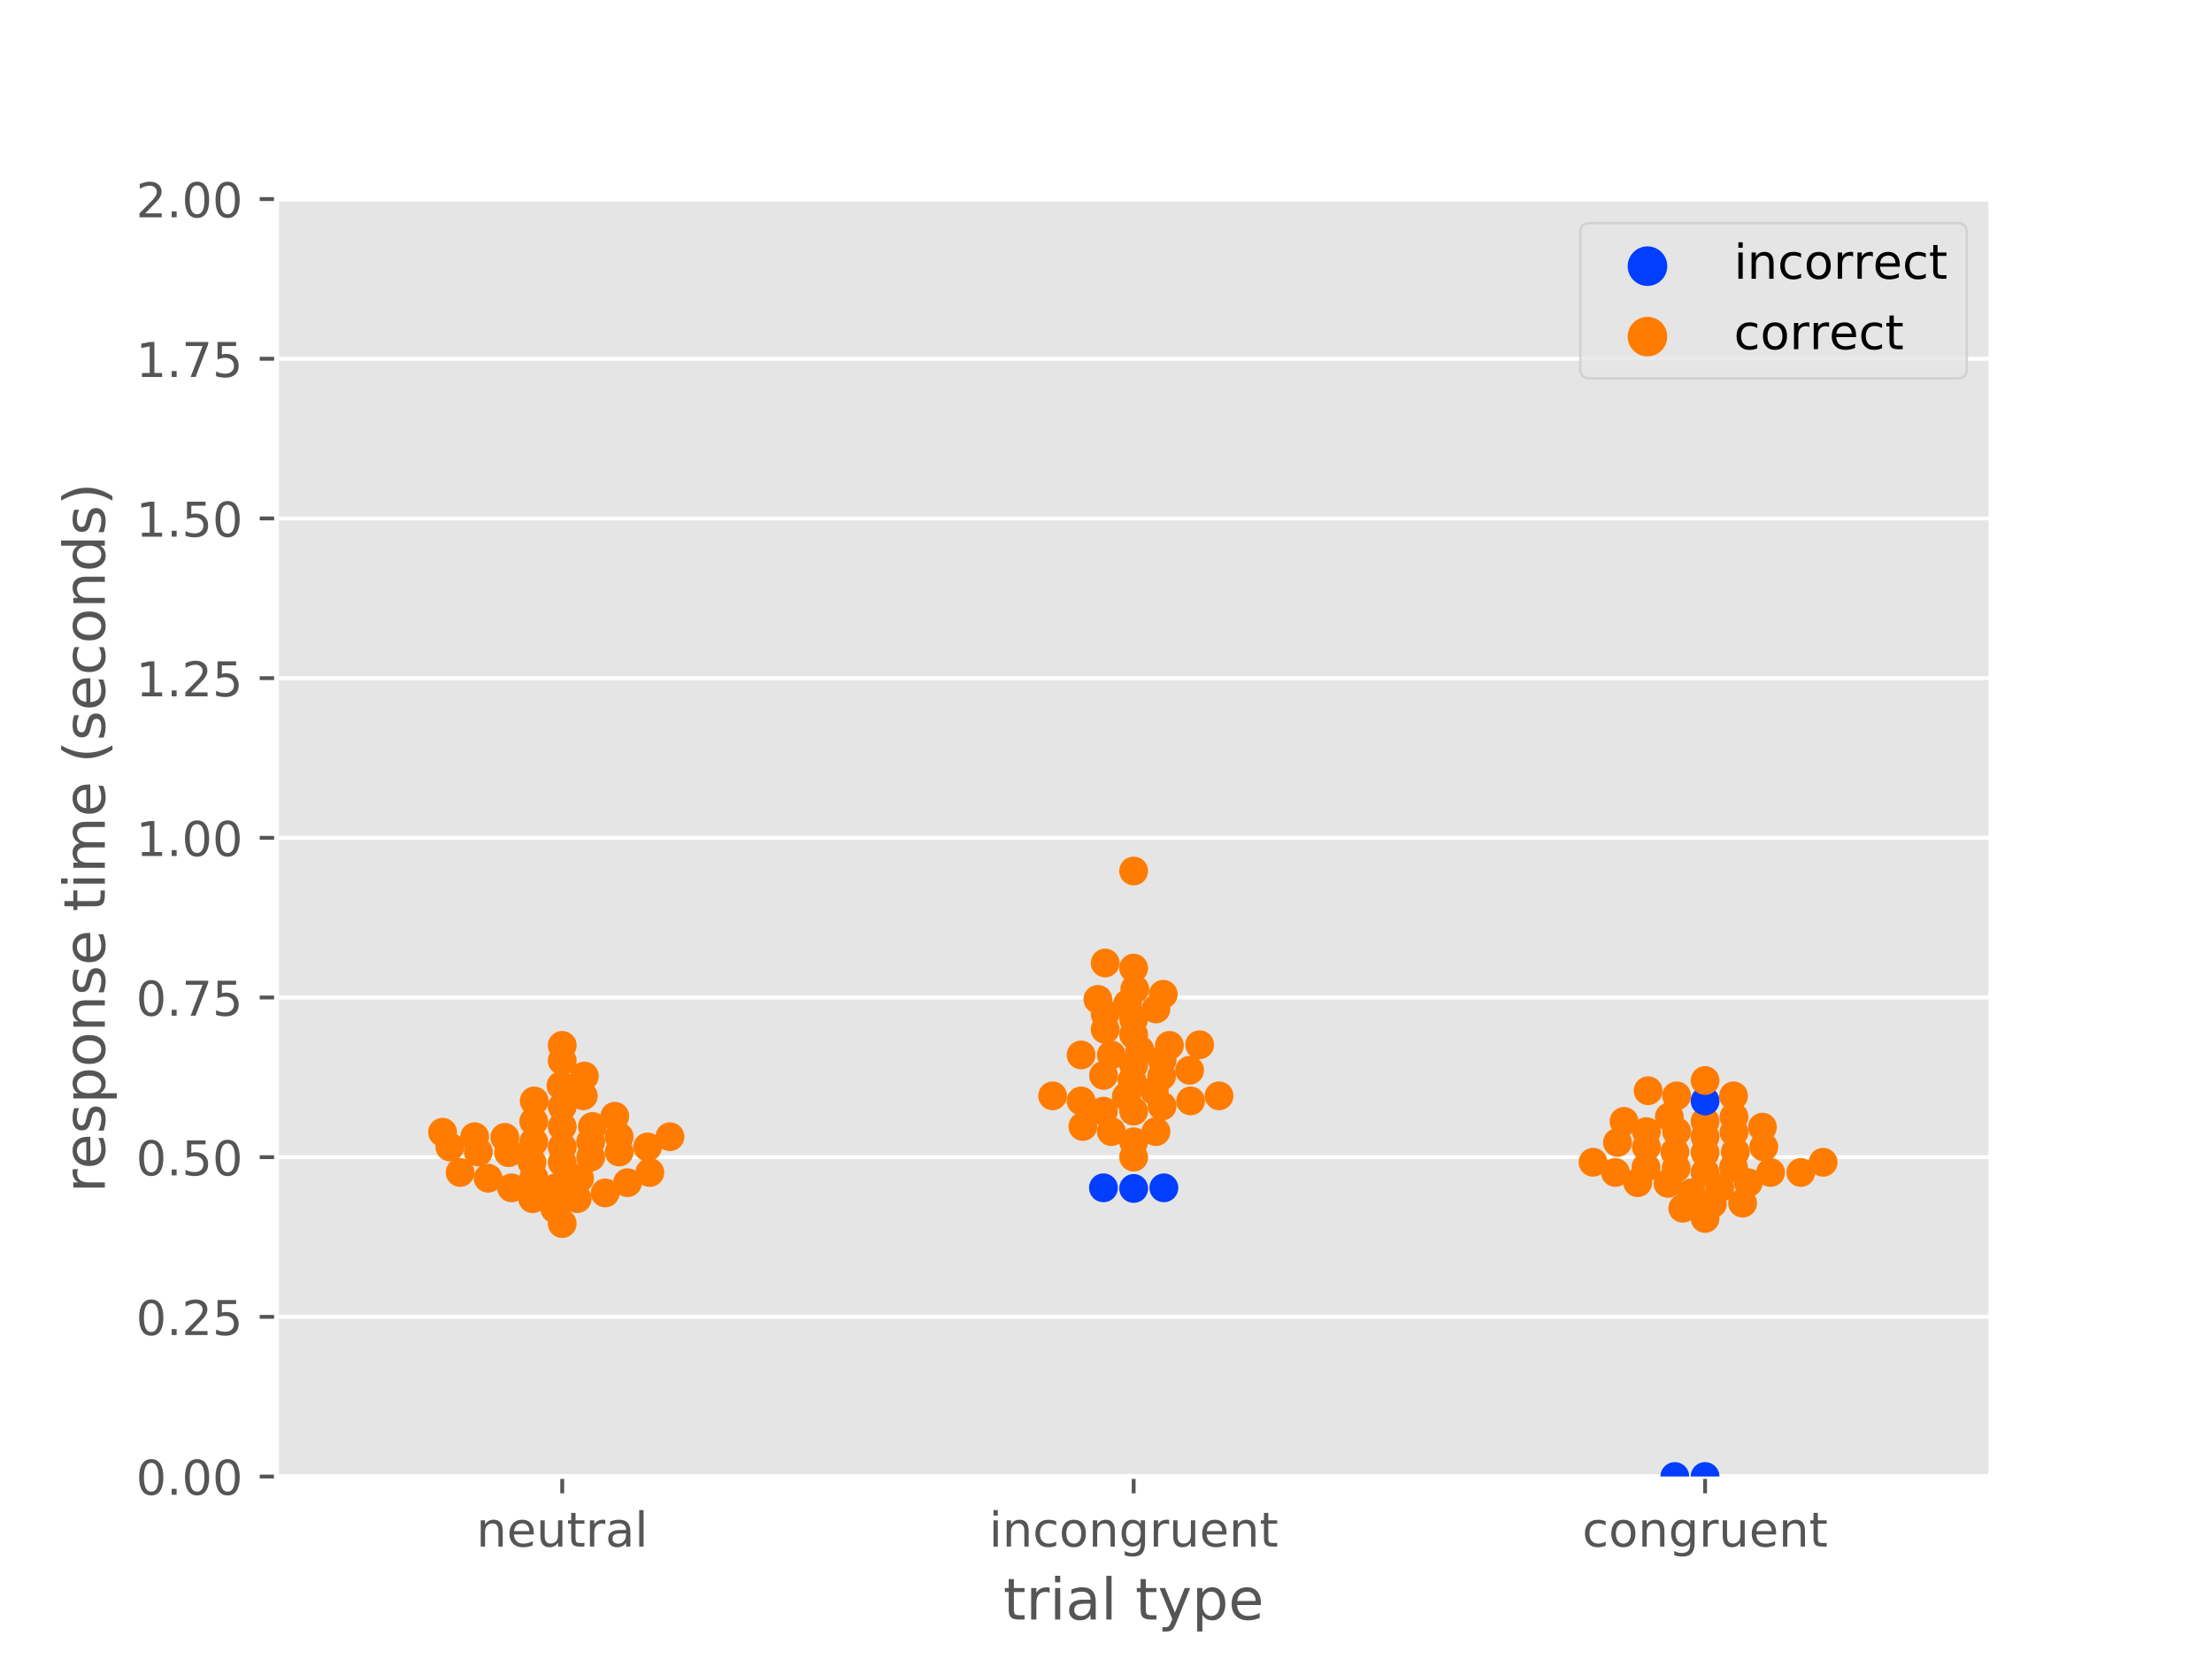 <?xml version="1.0" encoding="utf-8" standalone="no"?>
<!DOCTYPE svg PUBLIC "-//W3C//DTD SVG 1.1//EN"
  "http://www.w3.org/Graphics/SVG/1.1/DTD/svg11.dtd">
<!-- Created with matplotlib (https://matplotlib.org/) -->
<svg height="345.6pt" version="1.1" viewBox="0 0 460.8 345.6" width="460.8pt" xmlns="http://www.w3.org/2000/svg" xmlns:xlink="http://www.w3.org/1999/xlink">
 <defs>
  <style type="text/css">
*{stroke-linecap:butt;stroke-linejoin:round;}
  </style>
 </defs>
 <g id="figure_1">
  <g id="patch_1">
   <path d="M 0 345.6 
L 460.8 345.6 
L 460.8 0 
L 0 0 
z
" style="fill:#ffffff;"/>
  </g>
  <g id="axes_1">
   <g id="patch_2">
    <path d="M 57.6 307.584 
L 414.72 307.584 
L 414.72 41.472 
L 57.6 41.472 
z
" style="fill:#e5e5e5;"/>
   </g>
   <g id="matplotlib.axis_1">
    <g id="xtick_1">
     <g id="line2d_1">
      <defs>
       <path d="M 0 0 
L 0 3.5 
" id="md410b1d519" style="stroke:#555555;stroke-width:0.8;"/>
      </defs>
      <g>
       <use style="fill:#555555;stroke:#555555;stroke-width:0.8;" x="117.12" xlink:href="#md410b1d519" y="307.584"/>
      </g>
     </g>
     <g id="text_1">
      <!-- neutral -->
      <defs>
       <path d="M 54.891 33.016 
L 54.891 0 
L 45.906 0 
L 45.906 32.719 
Q 45.906 40.484 42.875 44.328 
Q 39.844 48.188 33.797 48.188 
Q 26.516 48.188 22.312 43.547 
Q 18.109 38.922 18.109 30.906 
L 18.109 0 
L 9.078 0 
L 9.078 54.688 
L 18.109 54.688 
L 18.109 46.188 
Q 21.344 51.125 25.703 53.562 
Q 30.078 56 35.797 56 
Q 45.219 56 50.047 50.172 
Q 54.891 44.344 54.891 33.016 
z
" id="DejaVuSans-110"/>
       <path d="M 56.203 29.594 
L 56.203 25.203 
L 14.891 25.203 
Q 15.484 15.922 20.484 11.062 
Q 25.484 6.203 34.422 6.203 
Q 39.594 6.203 44.453 7.469 
Q 49.312 8.734 54.109 11.281 
L 54.109 2.781 
Q 49.266 0.734 44.188 -0.344 
Q 39.109 -1.422 33.891 -1.422 
Q 20.797 -1.422 13.156 6.188 
Q 5.516 13.812 5.516 26.812 
Q 5.516 40.234 12.766 48.109 
Q 20.016 56 32.328 56 
Q 43.359 56 49.781 48.891 
Q 56.203 41.797 56.203 29.594 
z
M 47.219 32.234 
Q 47.125 39.594 43.094 43.984 
Q 39.062 48.391 32.422 48.391 
Q 24.906 48.391 20.391 44.141 
Q 15.875 39.891 15.188 32.172 
z
" id="DejaVuSans-101"/>
       <path d="M 8.5 21.578 
L 8.5 54.688 
L 17.484 54.688 
L 17.484 21.922 
Q 17.484 14.156 20.5 10.266 
Q 23.531 6.391 29.594 6.391 
Q 36.859 6.391 41.078 11.031 
Q 45.312 15.672 45.312 23.688 
L 45.312 54.688 
L 54.297 54.688 
L 54.297 0 
L 45.312 0 
L 45.312 8.406 
Q 42.047 3.422 37.719 1 
Q 33.406 -1.422 27.688 -1.422 
Q 18.266 -1.422 13.375 4.438 
Q 8.5 10.297 8.5 21.578 
z
M 31.109 56 
z
" id="DejaVuSans-117"/>
       <path d="M 18.312 70.219 
L 18.312 54.688 
L 36.812 54.688 
L 36.812 47.703 
L 18.312 47.703 
L 18.312 18.016 
Q 18.312 11.328 20.141 9.422 
Q 21.969 7.516 27.594 7.516 
L 36.812 7.516 
L 36.812 0 
L 27.594 0 
Q 17.188 0 13.234 3.875 
Q 9.281 7.766 9.281 18.016 
L 9.281 47.703 
L 2.688 47.703 
L 2.688 54.688 
L 9.281 54.688 
L 9.281 70.219 
z
" id="DejaVuSans-116"/>
       <path d="M 41.109 46.297 
Q 39.594 47.172 37.812 47.578 
Q 36.031 48 33.891 48 
Q 26.266 48 22.188 43.047 
Q 18.109 38.094 18.109 28.812 
L 18.109 0 
L 9.078 0 
L 9.078 54.688 
L 18.109 54.688 
L 18.109 46.188 
Q 20.953 51.172 25.484 53.578 
Q 30.031 56 36.531 56 
Q 37.453 56 38.578 55.875 
Q 39.703 55.766 41.062 55.516 
z
" id="DejaVuSans-114"/>
       <path d="M 34.281 27.484 
Q 23.391 27.484 19.188 25 
Q 14.984 22.516 14.984 16.5 
Q 14.984 11.719 18.141 8.906 
Q 21.297 6.109 26.703 6.109 
Q 34.188 6.109 38.703 11.406 
Q 43.219 16.703 43.219 25.484 
L 43.219 27.484 
z
M 52.203 31.203 
L 52.203 0 
L 43.219 0 
L 43.219 8.297 
Q 40.141 3.328 35.547 0.953 
Q 30.953 -1.422 24.312 -1.422 
Q 15.922 -1.422 10.953 3.297 
Q 6 8.016 6 15.922 
Q 6 25.141 12.172 29.828 
Q 18.359 34.516 30.609 34.516 
L 43.219 34.516 
L 43.219 35.406 
Q 43.219 41.609 39.141 45 
Q 35.062 48.391 27.688 48.391 
Q 23 48.391 18.547 47.266 
Q 14.109 46.141 10.016 43.891 
L 10.016 52.203 
Q 14.938 54.109 19.578 55.047 
Q 24.219 56 28.609 56 
Q 40.484 56 46.344 49.844 
Q 52.203 43.703 52.203 31.203 
z
" id="DejaVuSans-97"/>
       <path d="M 9.422 75.984 
L 18.406 75.984 
L 18.406 0 
L 9.422 0 
z
" id="DejaVuSans-108"/>
      </defs>
      <g style="fill:#555555;" transform="translate(99.237 322.182)scale(0.1 -0.1)">
       <use xlink:href="#DejaVuSans-110"/>
       <use x="63.379" xlink:href="#DejaVuSans-101"/>
       <use x="124.902" xlink:href="#DejaVuSans-117"/>
       <use x="188.281" xlink:href="#DejaVuSans-116"/>
       <use x="227.49" xlink:href="#DejaVuSans-114"/>
       <use x="268.604" xlink:href="#DejaVuSans-97"/>
       <use x="329.883" xlink:href="#DejaVuSans-108"/>
      </g>
     </g>
    </g>
    <g id="xtick_2">
     <g id="line2d_2">
      <g>
       <use style="fill:#555555;stroke:#555555;stroke-width:0.8;" x="236.16" xlink:href="#md410b1d519" y="307.584"/>
      </g>
     </g>
     <g id="text_2">
      <!-- incongruent -->
      <defs>
       <path d="M 9.422 54.688 
L 18.406 54.688 
L 18.406 0 
L 9.422 0 
z
M 9.422 75.984 
L 18.406 75.984 
L 18.406 64.594 
L 9.422 64.594 
z
" id="DejaVuSans-105"/>
       <path d="M 48.781 52.594 
L 48.781 44.188 
Q 44.969 46.297 41.141 47.344 
Q 37.312 48.391 33.406 48.391 
Q 24.656 48.391 19.812 42.844 
Q 14.984 37.312 14.984 27.297 
Q 14.984 17.281 19.812 11.734 
Q 24.656 6.203 33.406 6.203 
Q 37.312 6.203 41.141 7.25 
Q 44.969 8.297 48.781 10.406 
L 48.781 2.094 
Q 45.016 0.344 40.984 -0.531 
Q 36.969 -1.422 32.422 -1.422 
Q 20.062 -1.422 12.781 6.344 
Q 5.516 14.109 5.516 27.297 
Q 5.516 40.672 12.859 48.328 
Q 20.219 56 33.016 56 
Q 37.156 56 41.109 55.141 
Q 45.062 54.297 48.781 52.594 
z
" id="DejaVuSans-99"/>
       <path d="M 30.609 48.391 
Q 23.391 48.391 19.188 42.75 
Q 14.984 37.109 14.984 27.297 
Q 14.984 17.484 19.156 11.844 
Q 23.344 6.203 30.609 6.203 
Q 37.797 6.203 41.984 11.859 
Q 46.188 17.531 46.188 27.297 
Q 46.188 37.016 41.984 42.703 
Q 37.797 48.391 30.609 48.391 
z
M 30.609 56 
Q 42.328 56 49.016 48.375 
Q 55.719 40.766 55.719 27.297 
Q 55.719 13.875 49.016 6.219 
Q 42.328 -1.422 30.609 -1.422 
Q 18.844 -1.422 12.172 6.219 
Q 5.516 13.875 5.516 27.297 
Q 5.516 40.766 12.172 48.375 
Q 18.844 56 30.609 56 
z
" id="DejaVuSans-111"/>
       <path d="M 45.406 27.984 
Q 45.406 37.75 41.375 43.109 
Q 37.359 48.484 30.078 48.484 
Q 22.859 48.484 18.828 43.109 
Q 14.797 37.75 14.797 27.984 
Q 14.797 18.266 18.828 12.891 
Q 22.859 7.516 30.078 7.516 
Q 37.359 7.516 41.375 12.891 
Q 45.406 18.266 45.406 27.984 
z
M 54.391 6.781 
Q 54.391 -7.172 48.188 -13.984 
Q 42 -20.797 29.203 -20.797 
Q 24.469 -20.797 20.266 -20.094 
Q 16.062 -19.391 12.109 -17.922 
L 12.109 -9.188 
Q 16.062 -11.328 19.922 -12.344 
Q 23.781 -13.375 27.781 -13.375 
Q 36.625 -13.375 41.016 -8.766 
Q 45.406 -4.156 45.406 5.172 
L 45.406 9.625 
Q 42.625 4.781 38.281 2.391 
Q 33.938 0 27.875 0 
Q 17.828 0 11.672 7.656 
Q 5.516 15.328 5.516 27.984 
Q 5.516 40.672 11.672 48.328 
Q 17.828 56 27.875 56 
Q 33.938 56 38.281 53.609 
Q 42.625 51.219 45.406 46.391 
L 45.406 54.688 
L 54.391 54.688 
z
" id="DejaVuSans-103"/>
      </defs>
      <g style="fill:#555555;" transform="translate(206.021 322.182)scale(0.1 -0.1)">
       <use xlink:href="#DejaVuSans-105"/>
       <use x="27.783" xlink:href="#DejaVuSans-110"/>
       <use x="91.162" xlink:href="#DejaVuSans-99"/>
       <use x="146.143" xlink:href="#DejaVuSans-111"/>
       <use x="207.324" xlink:href="#DejaVuSans-110"/>
       <use x="270.703" xlink:href="#DejaVuSans-103"/>
       <use x="334.18" xlink:href="#DejaVuSans-114"/>
       <use x="375.293" xlink:href="#DejaVuSans-117"/>
       <use x="438.672" xlink:href="#DejaVuSans-101"/>
       <use x="500.195" xlink:href="#DejaVuSans-110"/>
       <use x="563.574" xlink:href="#DejaVuSans-116"/>
      </g>
     </g>
    </g>
    <g id="xtick_3">
     <g id="line2d_3">
      <g>
       <use style="fill:#555555;stroke:#555555;stroke-width:0.8;" x="355.2" xlink:href="#md410b1d519" y="307.584"/>
      </g>
     </g>
     <g id="text_3">
      <!-- congruent -->
      <g style="fill:#555555;" transform="translate(329.619 322.182)scale(0.1 -0.1)">
       <use xlink:href="#DejaVuSans-99"/>
       <use x="54.98" xlink:href="#DejaVuSans-111"/>
       <use x="116.162" xlink:href="#DejaVuSans-110"/>
       <use x="179.541" xlink:href="#DejaVuSans-103"/>
       <use x="243.018" xlink:href="#DejaVuSans-114"/>
       <use x="284.131" xlink:href="#DejaVuSans-117"/>
       <use x="347.51" xlink:href="#DejaVuSans-101"/>
       <use x="409.033" xlink:href="#DejaVuSans-110"/>
       <use x="472.412" xlink:href="#DejaVuSans-116"/>
      </g>
     </g>
    </g>
    <g id="text_4">
     <!-- trial type -->
     <defs>
      <path id="DejaVuSans-32"/>
      <path d="M 32.172 -5.078 
Q 28.375 -14.844 24.75 -17.812 
Q 21.141 -20.797 15.094 -20.797 
L 7.906 -20.797 
L 7.906 -13.281 
L 13.188 -13.281 
Q 16.891 -13.281 18.938 -11.516 
Q 21 -9.766 23.484 -3.219 
L 25.094 0.875 
L 2.984 54.688 
L 12.5 54.688 
L 29.594 11.922 
L 46.688 54.688 
L 56.203 54.688 
z
" id="DejaVuSans-121"/>
      <path d="M 18.109 8.203 
L 18.109 -20.797 
L 9.078 -20.797 
L 9.078 54.688 
L 18.109 54.688 
L 18.109 46.391 
Q 20.953 51.266 25.266 53.625 
Q 29.594 56 35.594 56 
Q 45.562 56 51.781 48.094 
Q 58.016 40.188 58.016 27.297 
Q 58.016 14.406 51.781 6.484 
Q 45.562 -1.422 35.594 -1.422 
Q 29.594 -1.422 25.266 0.953 
Q 20.953 3.328 18.109 8.203 
z
M 48.688 27.297 
Q 48.688 37.203 44.609 42.844 
Q 40.531 48.484 33.406 48.484 
Q 26.266 48.484 22.188 42.844 
Q 18.109 37.203 18.109 27.297 
Q 18.109 17.391 22.188 11.75 
Q 26.266 6.109 33.406 6.109 
Q 40.531 6.109 44.609 11.75 
Q 48.688 17.391 48.688 27.297 
z
" id="DejaVuSans-112"/>
     </defs>
     <g style="fill:#555555;" transform="translate(209.019 337.38)scale(0.12 -0.12)">
      <use xlink:href="#DejaVuSans-116"/>
      <use x="39.209" xlink:href="#DejaVuSans-114"/>
      <use x="80.322" xlink:href="#DejaVuSans-105"/>
      <use x="108.105" xlink:href="#DejaVuSans-97"/>
      <use x="169.385" xlink:href="#DejaVuSans-108"/>
      <use x="197.168" xlink:href="#DejaVuSans-32"/>
      <use x="228.955" xlink:href="#DejaVuSans-116"/>
      <use x="268.164" xlink:href="#DejaVuSans-121"/>
      <use x="327.344" xlink:href="#DejaVuSans-112"/>
      <use x="390.82" xlink:href="#DejaVuSans-101"/>
     </g>
    </g>
   </g>
   <g id="matplotlib.axis_2">
    <g id="ytick_1">
     <g id="line2d_4">
      <path clip-path="url(#p8b426eac3a)" d="M 57.6 307.584 
L 414.72 307.584 
" style="fill:none;stroke:#ffffff;stroke-linecap:square;stroke-width:0.8;"/>
     </g>
     <g id="line2d_5">
      <defs>
       <path d="M 0 0 
L -3.5 0 
" id="m80a2d6bb9d" style="stroke:#555555;stroke-width:0.8;"/>
      </defs>
      <g>
       <use style="fill:#555555;stroke:#555555;stroke-width:0.8;" x="57.6" xlink:href="#m80a2d6bb9d" y="307.584"/>
      </g>
     </g>
     <g id="text_5">
      <!-- 0.00 -->
      <defs>
       <path d="M 31.781 66.406 
Q 24.172 66.406 20.328 58.906 
Q 16.5 51.422 16.5 36.375 
Q 16.5 21.391 20.328 13.891 
Q 24.172 6.391 31.781 6.391 
Q 39.453 6.391 43.281 13.891 
Q 47.125 21.391 47.125 36.375 
Q 47.125 51.422 43.281 58.906 
Q 39.453 66.406 31.781 66.406 
z
M 31.781 74.219 
Q 44.047 74.219 50.516 64.516 
Q 56.984 54.828 56.984 36.375 
Q 56.984 17.969 50.516 8.266 
Q 44.047 -1.422 31.781 -1.422 
Q 19.531 -1.422 13.062 8.266 
Q 6.594 17.969 6.594 36.375 
Q 6.594 54.828 13.062 64.516 
Q 19.531 74.219 31.781 74.219 
z
" id="DejaVuSans-48"/>
       <path d="M 10.688 12.406 
L 21 12.406 
L 21 0 
L 10.688 0 
z
" id="DejaVuSans-46"/>
      </defs>
      <g style="fill:#555555;" transform="translate(28.334 311.383)scale(0.1 -0.1)">
       <use xlink:href="#DejaVuSans-48"/>
       <use x="63.623" xlink:href="#DejaVuSans-46"/>
       <use x="95.41" xlink:href="#DejaVuSans-48"/>
       <use x="159.033" xlink:href="#DejaVuSans-48"/>
      </g>
     </g>
    </g>
    <g id="ytick_2">
     <g id="line2d_6">
      <path clip-path="url(#p8b426eac3a)" d="M 57.6 274.32 
L 414.72 274.32 
" style="fill:none;stroke:#ffffff;stroke-linecap:square;stroke-width:0.8;"/>
     </g>
     <g id="line2d_7">
      <g>
       <use style="fill:#555555;stroke:#555555;stroke-width:0.8;" x="57.6" xlink:href="#m80a2d6bb9d" y="274.32"/>
      </g>
     </g>
     <g id="text_6">
      <!-- 0.25 -->
      <defs>
       <path d="M 19.188 8.297 
L 53.609 8.297 
L 53.609 0 
L 7.328 0 
L 7.328 8.297 
Q 12.938 14.109 22.625 23.891 
Q 32.328 33.688 34.812 36.531 
Q 39.547 41.844 41.422 45.531 
Q 43.312 49.219 43.312 52.781 
Q 43.312 58.594 39.234 62.25 
Q 35.156 65.922 28.609 65.922 
Q 23.969 65.922 18.812 64.312 
Q 13.672 62.703 7.812 59.422 
L 7.812 69.391 
Q 13.766 71.781 18.938 73 
Q 24.125 74.219 28.422 74.219 
Q 39.75 74.219 46.484 68.547 
Q 53.219 62.891 53.219 53.422 
Q 53.219 48.922 51.531 44.891 
Q 49.859 40.875 45.406 35.406 
Q 44.188 33.984 37.641 27.219 
Q 31.109 20.453 19.188 8.297 
z
" id="DejaVuSans-50"/>
       <path d="M 10.797 72.906 
L 49.516 72.906 
L 49.516 64.594 
L 19.828 64.594 
L 19.828 46.734 
Q 21.969 47.469 24.109 47.828 
Q 26.266 48.188 28.422 48.188 
Q 40.625 48.188 47.75 41.5 
Q 54.891 34.812 54.891 23.391 
Q 54.891 11.625 47.562 5.094 
Q 40.234 -1.422 26.906 -1.422 
Q 22.312 -1.422 17.547 -0.641 
Q 12.797 0.141 7.719 1.703 
L 7.719 11.625 
Q 12.109 9.234 16.797 8.062 
Q 21.484 6.891 26.703 6.891 
Q 35.156 6.891 40.078 11.328 
Q 45.016 15.766 45.016 23.391 
Q 45.016 31 40.078 35.438 
Q 35.156 39.891 26.703 39.891 
Q 22.75 39.891 18.812 39.016 
Q 14.891 38.141 10.797 36.281 
z
" id="DejaVuSans-53"/>
      </defs>
      <g style="fill:#555555;" transform="translate(28.334 278.119)scale(0.1 -0.1)">
       <use xlink:href="#DejaVuSans-48"/>
       <use x="63.623" xlink:href="#DejaVuSans-46"/>
       <use x="95.41" xlink:href="#DejaVuSans-50"/>
       <use x="159.033" xlink:href="#DejaVuSans-53"/>
      </g>
     </g>
    </g>
    <g id="ytick_3">
     <g id="line2d_8">
      <path clip-path="url(#p8b426eac3a)" d="M 57.6 241.056 
L 414.72 241.056 
" style="fill:none;stroke:#ffffff;stroke-linecap:square;stroke-width:0.8;"/>
     </g>
     <g id="line2d_9">
      <g>
       <use style="fill:#555555;stroke:#555555;stroke-width:0.8;" x="57.6" xlink:href="#m80a2d6bb9d" y="241.056"/>
      </g>
     </g>
     <g id="text_7">
      <!-- 0.50 -->
      <g style="fill:#555555;" transform="translate(28.334 244.855)scale(0.1 -0.1)">
       <use xlink:href="#DejaVuSans-48"/>
       <use x="63.623" xlink:href="#DejaVuSans-46"/>
       <use x="95.41" xlink:href="#DejaVuSans-53"/>
       <use x="159.033" xlink:href="#DejaVuSans-48"/>
      </g>
     </g>
    </g>
    <g id="ytick_4">
     <g id="line2d_10">
      <path clip-path="url(#p8b426eac3a)" d="M 57.6 207.792 
L 414.72 207.792 
" style="fill:none;stroke:#ffffff;stroke-linecap:square;stroke-width:0.8;"/>
     </g>
     <g id="line2d_11">
      <g>
       <use style="fill:#555555;stroke:#555555;stroke-width:0.8;" x="57.6" xlink:href="#m80a2d6bb9d" y="207.792"/>
      </g>
     </g>
     <g id="text_8">
      <!-- 0.75 -->
      <defs>
       <path d="M 8.203 72.906 
L 55.078 72.906 
L 55.078 68.703 
L 28.609 0 
L 18.312 0 
L 43.219 64.594 
L 8.203 64.594 
z
" id="DejaVuSans-55"/>
      </defs>
      <g style="fill:#555555;" transform="translate(28.334 211.591)scale(0.1 -0.1)">
       <use xlink:href="#DejaVuSans-48"/>
       <use x="63.623" xlink:href="#DejaVuSans-46"/>
       <use x="95.41" xlink:href="#DejaVuSans-55"/>
       <use x="159.033" xlink:href="#DejaVuSans-53"/>
      </g>
     </g>
    </g>
    <g id="ytick_5">
     <g id="line2d_12">
      <path clip-path="url(#p8b426eac3a)" d="M 57.6 174.528 
L 414.72 174.528 
" style="fill:none;stroke:#ffffff;stroke-linecap:square;stroke-width:0.8;"/>
     </g>
     <g id="line2d_13">
      <g>
       <use style="fill:#555555;stroke:#555555;stroke-width:0.8;" x="57.6" xlink:href="#m80a2d6bb9d" y="174.528"/>
      </g>
     </g>
     <g id="text_9">
      <!-- 1.00 -->
      <defs>
       <path d="M 12.406 8.297 
L 28.516 8.297 
L 28.516 63.922 
L 10.984 60.406 
L 10.984 69.391 
L 28.422 72.906 
L 38.281 72.906 
L 38.281 8.297 
L 54.391 8.297 
L 54.391 0 
L 12.406 0 
z
" id="DejaVuSans-49"/>
      </defs>
      <g style="fill:#555555;" transform="translate(28.334 178.327)scale(0.1 -0.1)">
       <use xlink:href="#DejaVuSans-49"/>
       <use x="63.623" xlink:href="#DejaVuSans-46"/>
       <use x="95.41" xlink:href="#DejaVuSans-48"/>
       <use x="159.033" xlink:href="#DejaVuSans-48"/>
      </g>
     </g>
    </g>
    <g id="ytick_6">
     <g id="line2d_14">
      <path clip-path="url(#p8b426eac3a)" d="M 57.6 141.264 
L 414.72 141.264 
" style="fill:none;stroke:#ffffff;stroke-linecap:square;stroke-width:0.8;"/>
     </g>
     <g id="line2d_15">
      <g>
       <use style="fill:#555555;stroke:#555555;stroke-width:0.8;" x="57.6" xlink:href="#m80a2d6bb9d" y="141.264"/>
      </g>
     </g>
     <g id="text_10">
      <!-- 1.25 -->
      <g style="fill:#555555;" transform="translate(28.334 145.063)scale(0.1 -0.1)">
       <use xlink:href="#DejaVuSans-49"/>
       <use x="63.623" xlink:href="#DejaVuSans-46"/>
       <use x="95.41" xlink:href="#DejaVuSans-50"/>
       <use x="159.033" xlink:href="#DejaVuSans-53"/>
      </g>
     </g>
    </g>
    <g id="ytick_7">
     <g id="line2d_16">
      <path clip-path="url(#p8b426eac3a)" d="M 57.6 108 
L 414.72 108 
" style="fill:none;stroke:#ffffff;stroke-linecap:square;stroke-width:0.8;"/>
     </g>
     <g id="line2d_17">
      <g>
       <use style="fill:#555555;stroke:#555555;stroke-width:0.8;" x="57.6" xlink:href="#m80a2d6bb9d" y="108"/>
      </g>
     </g>
     <g id="text_11">
      <!-- 1.50 -->
      <g style="fill:#555555;" transform="translate(28.334 111.799)scale(0.1 -0.1)">
       <use xlink:href="#DejaVuSans-49"/>
       <use x="63.623" xlink:href="#DejaVuSans-46"/>
       <use x="95.41" xlink:href="#DejaVuSans-53"/>
       <use x="159.033" xlink:href="#DejaVuSans-48"/>
      </g>
     </g>
    </g>
    <g id="ytick_8">
     <g id="line2d_18">
      <path clip-path="url(#p8b426eac3a)" d="M 57.6 74.736 
L 414.72 74.736 
" style="fill:none;stroke:#ffffff;stroke-linecap:square;stroke-width:0.8;"/>
     </g>
     <g id="line2d_19">
      <g>
       <use style="fill:#555555;stroke:#555555;stroke-width:0.8;" x="57.6" xlink:href="#m80a2d6bb9d" y="74.736"/>
      </g>
     </g>
     <g id="text_12">
      <!-- 1.75 -->
      <g style="fill:#555555;" transform="translate(28.334 78.535)scale(0.1 -0.1)">
       <use xlink:href="#DejaVuSans-49"/>
       <use x="63.623" xlink:href="#DejaVuSans-46"/>
       <use x="95.41" xlink:href="#DejaVuSans-55"/>
       <use x="159.033" xlink:href="#DejaVuSans-53"/>
      </g>
     </g>
    </g>
    <g id="ytick_9">
     <g id="line2d_20">
      <path clip-path="url(#p8b426eac3a)" d="M 57.6 41.472 
L 414.72 41.472 
" style="fill:none;stroke:#ffffff;stroke-linecap:square;stroke-width:0.8;"/>
     </g>
     <g id="line2d_21">
      <g>
       <use style="fill:#555555;stroke:#555555;stroke-width:0.8;" x="57.6" xlink:href="#m80a2d6bb9d" y="41.472"/>
      </g>
     </g>
     <g id="text_13">
      <!-- 2.00 -->
      <g style="fill:#555555;" transform="translate(28.334 45.271)scale(0.1 -0.1)">
       <use xlink:href="#DejaVuSans-50"/>
       <use x="63.623" xlink:href="#DejaVuSans-46"/>
       <use x="95.41" xlink:href="#DejaVuSans-48"/>
       <use x="159.033" xlink:href="#DejaVuSans-48"/>
      </g>
     </g>
    </g>
    <g id="text_14">
     <!-- response time (seconds) -->
     <defs>
      <path d="M 44.281 53.078 
L 44.281 44.578 
Q 40.484 46.531 36.375 47.5 
Q 32.281 48.484 27.875 48.484 
Q 21.188 48.484 17.844 46.438 
Q 14.5 44.391 14.5 40.281 
Q 14.5 37.156 16.891 35.375 
Q 19.281 33.594 26.516 31.984 
L 29.594 31.297 
Q 39.156 29.25 43.188 25.516 
Q 47.219 21.781 47.219 15.094 
Q 47.219 7.469 41.188 3.016 
Q 35.156 -1.422 24.609 -1.422 
Q 20.219 -1.422 15.453 -0.562 
Q 10.688 0.297 5.422 2 
L 5.422 11.281 
Q 10.406 8.688 15.234 7.391 
Q 20.062 6.109 24.812 6.109 
Q 31.156 6.109 34.562 8.281 
Q 37.984 10.453 37.984 14.406 
Q 37.984 18.062 35.516 20.016 
Q 33.062 21.969 24.703 23.781 
L 21.578 24.516 
Q 13.234 26.266 9.516 29.906 
Q 5.812 33.547 5.812 39.891 
Q 5.812 47.609 11.281 51.797 
Q 16.75 56 26.812 56 
Q 31.781 56 36.172 55.266 
Q 40.578 54.547 44.281 53.078 
z
" id="DejaVuSans-115"/>
      <path d="M 52 44.188 
Q 55.375 50.25 60.062 53.125 
Q 64.75 56 71.094 56 
Q 79.641 56 84.281 50.016 
Q 88.922 44.047 88.922 33.016 
L 88.922 0 
L 79.891 0 
L 79.891 32.719 
Q 79.891 40.578 77.094 44.375 
Q 74.312 48.188 68.609 48.188 
Q 61.625 48.188 57.562 43.547 
Q 53.516 38.922 53.516 30.906 
L 53.516 0 
L 44.484 0 
L 44.484 32.719 
Q 44.484 40.625 41.703 44.406 
Q 38.922 48.188 33.109 48.188 
Q 26.219 48.188 22.156 43.531 
Q 18.109 38.875 18.109 30.906 
L 18.109 0 
L 9.078 0 
L 9.078 54.688 
L 18.109 54.688 
L 18.109 46.188 
Q 21.188 51.219 25.484 53.609 
Q 29.781 56 35.688 56 
Q 41.656 56 45.828 52.969 
Q 50 49.953 52 44.188 
z
" id="DejaVuSans-109"/>
      <path d="M 31 75.875 
Q 24.469 64.656 21.281 53.656 
Q 18.109 42.672 18.109 31.391 
Q 18.109 20.125 21.312 9.062 
Q 24.516 -2 31 -13.188 
L 23.188 -13.188 
Q 15.875 -1.703 12.234 9.375 
Q 8.594 20.453 8.594 31.391 
Q 8.594 42.281 12.203 53.312 
Q 15.828 64.359 23.188 75.875 
z
" id="DejaVuSans-40"/>
      <path d="M 45.406 46.391 
L 45.406 75.984 
L 54.391 75.984 
L 54.391 0 
L 45.406 0 
L 45.406 8.203 
Q 42.578 3.328 38.25 0.953 
Q 33.938 -1.422 27.875 -1.422 
Q 17.969 -1.422 11.734 6.484 
Q 5.516 14.406 5.516 27.297 
Q 5.516 40.188 11.734 48.094 
Q 17.969 56 27.875 56 
Q 33.938 56 38.25 53.625 
Q 42.578 51.266 45.406 46.391 
z
M 14.797 27.297 
Q 14.797 17.391 18.875 11.75 
Q 22.953 6.109 30.078 6.109 
Q 37.203 6.109 41.297 11.75 
Q 45.406 17.391 45.406 27.297 
Q 45.406 37.203 41.297 42.844 
Q 37.203 48.484 30.078 48.484 
Q 22.953 48.484 18.875 42.844 
Q 14.797 37.203 14.797 27.297 
z
" id="DejaVuSans-100"/>
      <path d="M 8.016 75.875 
L 15.828 75.875 
Q 23.141 64.359 26.781 53.312 
Q 30.422 42.281 30.422 31.391 
Q 30.422 20.453 26.781 9.375 
Q 23.141 -1.703 15.828 -13.188 
L 8.016 -13.188 
Q 14.5 -2 17.703 9.062 
Q 20.906 20.125 20.906 31.391 
Q 20.906 42.672 17.703 53.656 
Q 14.5 64.656 8.016 75.875 
z
" id="DejaVuSans-41"/>
     </defs>
     <g style="fill:#555555;" transform="translate(21.839 248.486)rotate(-90)scale(0.12 -0.12)">
      <use xlink:href="#DejaVuSans-114"/>
      <use x="41.082" xlink:href="#DejaVuSans-101"/>
      <use x="102.605" xlink:href="#DejaVuSans-115"/>
      <use x="154.705" xlink:href="#DejaVuSans-112"/>
      <use x="218.182" xlink:href="#DejaVuSans-111"/>
      <use x="279.363" xlink:href="#DejaVuSans-110"/>
      <use x="342.742" xlink:href="#DejaVuSans-115"/>
      <use x="394.842" xlink:href="#DejaVuSans-101"/>
      <use x="456.365" xlink:href="#DejaVuSans-32"/>
      <use x="488.152" xlink:href="#DejaVuSans-116"/>
      <use x="527.361" xlink:href="#DejaVuSans-105"/>
      <use x="555.145" xlink:href="#DejaVuSans-109"/>
      <use x="652.557" xlink:href="#DejaVuSans-101"/>
      <use x="714.08" xlink:href="#DejaVuSans-32"/>
      <use x="745.867" xlink:href="#DejaVuSans-40"/>
      <use x="784.881" xlink:href="#DejaVuSans-115"/>
      <use x="836.98" xlink:href="#DejaVuSans-101"/>
      <use x="898.504" xlink:href="#DejaVuSans-99"/>
      <use x="953.484" xlink:href="#DejaVuSans-111"/>
      <use x="1014.666" xlink:href="#DejaVuSans-110"/>
      <use x="1078.045" xlink:href="#DejaVuSans-100"/>
      <use x="1141.521" xlink:href="#DejaVuSans-115"/>
      <use x="1193.621" xlink:href="#DejaVuSans-41"/>
     </g>
    </g>
   </g>
   <g id="PathCollection_1"/>
   <g id="PathCollection_2"/>
   <g id="patch_3">
    <path d="M 57.6 307.584 
L 57.6 41.472 
" style="fill:none;stroke:#ffffff;stroke-linecap:square;stroke-linejoin:miter;"/>
   </g>
   <g id="patch_4">
    <path d="M 414.72 307.584 
L 414.72 41.472 
" style="fill:none;stroke:#ffffff;stroke-linecap:square;stroke-linejoin:miter;"/>
   </g>
   <g id="patch_5">
    <path d="M 57.6 307.584 
L 414.72 307.584 
" style="fill:none;stroke:#ffffff;stroke-linecap:square;stroke-linejoin:miter;"/>
   </g>
   <g id="patch_6">
    <path d="M 57.6 41.472 
L 414.72 41.472 
" style="fill:none;stroke:#ffffff;stroke-linecap:square;stroke-linejoin:miter;"/>
   </g>
   <g id="PathCollection_3">
    <defs>
     <path d="M 0 3 
C 0.796 3 1.559 2.684 2.121 2.121 
C 2.684 1.559 3 0.796 3 0 
C 3 -0.796 2.684 -1.559 2.121 -2.121 
C 1.559 -2.684 0.796 -3 0 -3 
C -0.796 -3 -1.559 -2.684 -2.121 -2.121 
C -2.684 -1.559 -3 -0.796 -3 0 
C -3 0.796 -2.684 1.559 -2.121 2.121 
C -1.559 2.684 -0.796 3 0 3 
z
" id="C0_0_dcf6368cfa"/>
    </defs>
    <g clip-path="url(#p8b426eac3a)">
     <use style="fill:#ff7c00;" x="117.12" xlink:href="#C0_0_dcf6368cfa" y="254.894"/>
    </g>
    <g clip-path="url(#p8b426eac3a)">
     <use style="fill:#ff7c00;" x="115.598" xlink:href="#C0_0_dcf6368cfa" y="251.834"/>
    </g>
    <g clip-path="url(#p8b426eac3a)">
     <use style="fill:#ff7c00;" x="120.246" xlink:href="#C0_0_dcf6368cfa" y="249.705"/>
    </g>
    <g clip-path="url(#p8b426eac3a)">
     <use style="fill:#ff7c00;" x="110.95" xlink:href="#C0_0_dcf6368cfa" y="249.705"/>
    </g>
    <g clip-path="url(#p8b426eac3a)">
     <use style="fill:#ff7c00;" x="126.074" xlink:href="#C0_0_dcf6368cfa" y="248.507"/>
    </g>
    <g clip-path="url(#p8b426eac3a)">
     <use style="fill:#ff7c00;" x="115.856" xlink:href="#C0_0_dcf6368cfa" y="247.443"/>
    </g>
    <g clip-path="url(#p8b426eac3a)">
     <use style="fill:#ff7c00;" x="106.56" xlink:href="#C0_0_dcf6368cfa" y="247.443"/>
    </g>
    <g clip-path="url(#p8b426eac3a)">
     <use style="fill:#ff7c00;" x="130.722" xlink:href="#C0_0_dcf6368cfa" y="246.378"/>
    </g>
    <g clip-path="url(#p8b426eac3a)">
     <use style="fill:#ff7c00;" x="120.734" xlink:href="#C0_0_dcf6368cfa" y="245.447"/>
    </g>
    <g clip-path="url(#p8b426eac3a)">
     <use style="fill:#ff7c00;" x="101.682" xlink:href="#C0_0_dcf6368cfa" y="245.447"/>
    </g>
    <g clip-path="url(#p8b426eac3a)">
     <use style="fill:#ff7c00;" x="111.208" xlink:href="#C0_0_dcf6368cfa" y="245.314"/>
    </g>
    <g clip-path="url(#p8b426eac3a)">
     <use style="fill:#ff7c00;" x="135.37" xlink:href="#C0_0_dcf6368cfa" y="244.249"/>
    </g>
    <g clip-path="url(#p8b426eac3a)">
     <use style="fill:#ff7c00;" x="95.854" xlink:href="#C0_0_dcf6368cfa" y="244.249"/>
    </g>
    <g clip-path="url(#p8b426eac3a)">
     <use style="fill:#ff7c00;" x="117.12" xlink:href="#C0_0_dcf6368cfa" y="242.12"/>
    </g>
    <g clip-path="url(#p8b426eac3a)">
     <use style="fill:#ff7c00;" x="110.82" xlink:href="#C0_0_dcf6368cfa" y="242.12"/>
    </g>
    <g clip-path="url(#p8b426eac3a)">
     <use style="fill:#ff7c00;" x="123.05" xlink:href="#C0_0_dcf6368cfa" y="241.056"/>
    </g>
    <g clip-path="url(#p8b426eac3a)">
     <use style="fill:#ff7c00;" x="105.942" xlink:href="#C0_0_dcf6368cfa" y="240.125"/>
    </g>
    <g clip-path="url(#p8b426eac3a)">
     <use style="fill:#ff7c00;" x="128.981" xlink:href="#C0_0_dcf6368cfa" y="239.992"/>
    </g>
    <g clip-path="url(#p8b426eac3a)">
     <use style="fill:#ff7c00;" x="99.648" xlink:href="#C0_0_dcf6368cfa" y="239.992"/>
    </g>
    <g clip-path="url(#p8b426eac3a)">
     <use style="fill:#ff7c00;" x="117.12" xlink:href="#C0_0_dcf6368cfa" y="238.927"/>
    </g>
    <g clip-path="url(#p8b426eac3a)">
     <use style="fill:#ff7c00;" x="134.911" xlink:href="#C0_0_dcf6368cfa" y="238.927"/>
    </g>
    <g clip-path="url(#p8b426eac3a)">
     <use style="fill:#ff7c00;" x="93.717" xlink:href="#C0_0_dcf6368cfa" y="238.927"/>
    </g>
    <g clip-path="url(#p8b426eac3a)">
     <use style="fill:#ff7c00;" x="123.05" xlink:href="#C0_0_dcf6368cfa" y="237.863"/>
    </g>
    <g clip-path="url(#p8b426eac3a)">
     <use style="fill:#ff7c00;" x="111.19" xlink:href="#C0_0_dcf6368cfa" y="237.863"/>
    </g>
    <g clip-path="url(#p8b426eac3a)">
     <use style="fill:#ff7c00;" x="105.171" xlink:href="#C0_0_dcf6368cfa" y="236.931"/>
    </g>
    <g clip-path="url(#p8b426eac3a)">
     <use style="fill:#ff7c00;" x="128.981" xlink:href="#C0_0_dcf6368cfa" y="236.798"/>
    </g>
    <g clip-path="url(#p8b426eac3a)">
     <use style="fill:#ff7c00;" x="98.876" xlink:href="#C0_0_dcf6368cfa" y="236.798"/>
    </g>
    <g clip-path="url(#p8b426eac3a)">
     <use style="fill:#ff7c00;" x="139.559" xlink:href="#C0_0_dcf6368cfa" y="236.798"/>
    </g>
    <g clip-path="url(#p8b426eac3a)">
     <use style="fill:#ff7c00;" x="92.196" xlink:href="#C0_0_dcf6368cfa" y="235.867"/>
    </g>
    <g clip-path="url(#p8b426eac3a)">
     <use style="fill:#ff7c00;" x="117.12" xlink:href="#C0_0_dcf6368cfa" y="234.669"/>
    </g>
    <g clip-path="url(#p8b426eac3a)">
     <use style="fill:#ff7c00;" x="123.42" xlink:href="#C0_0_dcf6368cfa" y="234.669"/>
    </g>
    <g clip-path="url(#p8b426eac3a)">
     <use style="fill:#ff7c00;" x="111.19" xlink:href="#C0_0_dcf6368cfa" y="233.605"/>
    </g>
    <g clip-path="url(#p8b426eac3a)">
     <use style="fill:#ff7c00;" x="128.068" xlink:href="#C0_0_dcf6368cfa" y="232.54"/>
    </g>
    <g clip-path="url(#p8b426eac3a)">
     <use style="fill:#ff7c00;" x="117.12" xlink:href="#C0_0_dcf6368cfa" y="230.545"/>
    </g>
    <g clip-path="url(#p8b426eac3a)">
     <use style="fill:#ff7c00;" x="111.292" xlink:href="#C0_0_dcf6368cfa" y="229.347"/>
    </g>
    <g clip-path="url(#p8b426eac3a)">
     <use style="fill:#ff7c00;" x="121.51" xlink:href="#C0_0_dcf6368cfa" y="228.283"/>
    </g>
    <g clip-path="url(#p8b426eac3a)">
     <use style="fill:#ff7c00;" x="116.862" xlink:href="#C0_0_dcf6368cfa" y="226.154"/>
    </g>
    <g clip-path="url(#p8b426eac3a)">
     <use style="fill:#ff7c00;" x="121.74" xlink:href="#C0_0_dcf6368cfa" y="224.158"/>
    </g>
    <g clip-path="url(#p8b426eac3a)">
     <use style="fill:#ff7c00;" x="117.12" xlink:href="#C0_0_dcf6368cfa" y="220.965"/>
    </g>
    <g clip-path="url(#p8b426eac3a)">
     <use style="fill:#ff7c00;" x="117.12" xlink:href="#C0_0_dcf6368cfa" y="217.771"/>
    </g>
   </g>
   <g id="PathCollection_4">
    <defs>
     <path d="M 0 3 
C 0.796 3 1.559 2.684 2.121 2.121 
C 2.684 1.559 3 0.796 3 0 
C 3 -0.796 2.684 -1.559 2.121 -2.121 
C 1.559 -2.684 0.796 -3 0 -3 
C -0.796 -3 -1.559 -2.684 -2.121 -2.121 
C -2.684 -1.559 -3 -0.796 -3 0 
C -3 0.796 -2.684 1.559 -2.121 2.121 
C -1.559 2.684 -0.796 3 0 3 
z
" id="C1_0_64301b4dd9"/>
    </defs>
    <g clip-path="url(#p8b426eac3a)">
     <use style="fill:#023eff;" x="236.16" xlink:href="#C1_0_64301b4dd9" y="247.576"/>
    </g>
    <g clip-path="url(#p8b426eac3a)">
     <use style="fill:#023eff;" x="229.866" xlink:href="#C1_0_64301b4dd9" y="247.443"/>
    </g>
    <g clip-path="url(#p8b426eac3a)">
     <use style="fill:#023eff;" x="242.454" xlink:href="#C1_0_64301b4dd9" y="247.443"/>
    </g>
    <g clip-path="url(#p8b426eac3a)">
     <use style="fill:#ff7c00;" x="236.16" xlink:href="#C1_0_64301b4dd9" y="241.056"/>
    </g>
    <g clip-path="url(#p8b426eac3a)">
     <use style="fill:#ff7c00;" x="236.16" xlink:href="#C1_0_64301b4dd9" y="237.863"/>
    </g>
    <g clip-path="url(#p8b426eac3a)">
     <use style="fill:#ff7c00;" x="231.512" xlink:href="#C1_0_64301b4dd9" y="235.734"/>
    </g>
    <g clip-path="url(#p8b426eac3a)">
     <use style="fill:#ff7c00;" x="240.808" xlink:href="#C1_0_64301b4dd9" y="235.734"/>
    </g>
    <g clip-path="url(#p8b426eac3a)">
     <use style="fill:#ff7c00;" x="225.582" xlink:href="#C1_0_64301b4dd9" y="234.669"/>
    </g>
    <g clip-path="url(#p8b426eac3a)">
     <use style="fill:#ff7c00;" x="236.16" xlink:href="#C1_0_64301b4dd9" y="231.476"/>
    </g>
    <g clip-path="url(#p8b426eac3a)">
     <use style="fill:#ff7c00;" x="229.86" xlink:href="#C1_0_64301b4dd9" y="231.476"/>
    </g>
    <g clip-path="url(#p8b426eac3a)">
     <use style="fill:#ff7c00;" x="242.09" xlink:href="#C1_0_64301b4dd9" y="230.412"/>
    </g>
    <g clip-path="url(#p8b426eac3a)">
     <use style="fill:#ff7c00;" x="225.212" xlink:href="#C1_0_64301b4dd9" y="229.347"/>
    </g>
    <g clip-path="url(#p8b426eac3a)">
     <use style="fill:#ff7c00;" x="248.021" xlink:href="#C1_0_64301b4dd9" y="229.347"/>
    </g>
    <g clip-path="url(#p8b426eac3a)">
     <use style="fill:#ff7c00;" x="234.638" xlink:href="#C1_0_64301b4dd9" y="228.416"/>
    </g>
    <g clip-path="url(#p8b426eac3a)">
     <use style="fill:#ff7c00;" x="219.282" xlink:href="#C1_0_64301b4dd9" y="228.283"/>
    </g>
    <g clip-path="url(#p8b426eac3a)">
     <use style="fill:#ff7c00;" x="253.951" xlink:href="#C1_0_64301b4dd9" y="228.283"/>
    </g>
    <g clip-path="url(#p8b426eac3a)">
     <use style="fill:#ff7c00;" x="240.466" xlink:href="#C1_0_64301b4dd9" y="227.218"/>
    </g>
    <g clip-path="url(#p8b426eac3a)">
     <use style="fill:#ff7c00;" x="235.818" xlink:href="#C1_0_64301b4dd9" y="225.089"/>
    </g>
    <g clip-path="url(#p8b426eac3a)">
     <use style="fill:#ff7c00;" x="241.988" xlink:href="#C1_0_64301b4dd9" y="224.158"/>
    </g>
    <g clip-path="url(#p8b426eac3a)">
     <use style="fill:#ff7c00;" x="229.888" xlink:href="#C1_0_64301b4dd9" y="224.025"/>
    </g>
    <g clip-path="url(#p8b426eac3a)">
     <use style="fill:#ff7c00;" x="247.816" xlink:href="#C1_0_64301b4dd9" y="222.96"/>
    </g>
    <g clip-path="url(#p8b426eac3a)">
     <use style="fill:#ff7c00;" x="236.16" xlink:href="#C1_0_64301b4dd9" y="221.896"/>
    </g>
    <g clip-path="url(#p8b426eac3a)">
     <use style="fill:#ff7c00;" x="242.09" xlink:href="#C1_0_64301b4dd9" y="220.831"/>
    </g>
    <g clip-path="url(#p8b426eac3a)">
     <use style="fill:#ff7c00;" x="231.512" xlink:href="#C1_0_64301b4dd9" y="219.767"/>
    </g>
    <g clip-path="url(#p8b426eac3a)">
     <use style="fill:#ff7c00;" x="225.212" xlink:href="#C1_0_64301b4dd9" y="219.767"/>
    </g>
    <g clip-path="url(#p8b426eac3a)">
     <use style="fill:#ff7c00;" x="237.442" xlink:href="#C1_0_64301b4dd9" y="218.703"/>
    </g>
    <g clip-path="url(#p8b426eac3a)">
     <use style="fill:#ff7c00;" x="243.612" xlink:href="#C1_0_64301b4dd9" y="217.771"/>
    </g>
    <g clip-path="url(#p8b426eac3a)">
     <use style="fill:#ff7c00;" x="249.906" xlink:href="#C1_0_64301b4dd9" y="217.638"/>
    </g>
    <g clip-path="url(#p8b426eac3a)">
     <use style="fill:#ff7c00;" x="236.16" xlink:href="#C1_0_64301b4dd9" y="215.509"/>
    </g>
    <g clip-path="url(#p8b426eac3a)">
     <use style="fill:#ff7c00;" x="230.23" xlink:href="#C1_0_64301b4dd9" y="214.445"/>
    </g>
    <g clip-path="url(#p8b426eac3a)">
     <use style="fill:#ff7c00;" x="236.16" xlink:href="#C1_0_64301b4dd9" y="212.316"/>
    </g>
    <g clip-path="url(#p8b426eac3a)">
     <use style="fill:#ff7c00;" x="230.23" xlink:href="#C1_0_64301b4dd9" y="211.251"/>
    </g>
    <g clip-path="url(#p8b426eac3a)">
     <use style="fill:#ff7c00;" x="240.808" xlink:href="#C1_0_64301b4dd9" y="210.187"/>
    </g>
    <g clip-path="url(#p8b426eac3a)">
     <use style="fill:#ff7c00;" x="234.878" xlink:href="#C1_0_64301b4dd9" y="209.123"/>
    </g>
    <g clip-path="url(#p8b426eac3a)">
     <use style="fill:#ff7c00;" x="228.708" xlink:href="#C1_0_64301b4dd9" y="208.191"/>
    </g>
    <g clip-path="url(#p8b426eac3a)">
     <use style="fill:#ff7c00;" x="242.33" xlink:href="#C1_0_64301b4dd9" y="207.127"/>
    </g>
    <g clip-path="url(#p8b426eac3a)">
     <use style="fill:#ff7c00;" x="236.399" xlink:href="#C1_0_64301b4dd9" y="206.062"/>
    </g>
    <g clip-path="url(#p8b426eac3a)">
     <use style="fill:#ff7c00;" x="236.16" xlink:href="#C1_0_64301b4dd9" y="201.671"/>
    </g>
    <g clip-path="url(#p8b426eac3a)">
     <use style="fill:#ff7c00;" x="230.23" xlink:href="#C1_0_64301b4dd9" y="200.607"/>
    </g>
    <g clip-path="url(#p8b426eac3a)">
     <use style="fill:#ff7c00;" x="236.16" xlink:href="#C1_0_64301b4dd9" y="181.447"/>
    </g>
   </g>
   <g id="PathCollection_5">
    <defs>
     <path d="M 0 3 
C 0.796 3 1.559 2.684 2.121 2.121 
C 2.684 1.559 3 0.796 3 0 
C 3 -0.796 2.684 -1.559 2.121 -2.121 
C 1.559 -2.684 0.796 -3 0 -3 
C -0.796 -3 -1.559 -2.684 -2.121 -2.121 
C -2.684 -1.559 -3 -0.796 -3 0 
C -3 0.796 -2.684 1.559 -2.121 2.121 
C -1.559 2.684 -0.796 3 0 3 
z
" id="C2_0_2003213c42"/>
    </defs>
    <g clip-path="url(#p8b426eac3a)">
     <use style="fill:#023eff;" x="355.2" xlink:href="#C2_0_2003213c42" y="307.584"/>
    </g>
    <g clip-path="url(#p8b426eac3a)">
     <use style="fill:#023eff;" x="348.9" xlink:href="#C2_0_2003213c42" y="307.584"/>
    </g>
    <g clip-path="url(#p8b426eac3a)">
     <use style="fill:#ff7c00;" x="355.2" xlink:href="#C2_0_2003213c42" y="253.829"/>
    </g>
    <g clip-path="url(#p8b426eac3a)">
     <use style="fill:#ff7c00;" x="350.552" xlink:href="#C2_0_2003213c42" y="251.7"/>
    </g>
    <g clip-path="url(#p8b426eac3a)">
     <use style="fill:#ff7c00;" x="356.722" xlink:href="#C2_0_2003213c42" y="250.769"/>
    </g>
    <g clip-path="url(#p8b426eac3a)">
     <use style="fill:#ff7c00;" x="363.016" xlink:href="#C2_0_2003213c42" y="250.636"/>
    </g>
    <g clip-path="url(#p8b426eac3a)">
     <use style="fill:#ff7c00;" x="352.332" xlink:href="#C2_0_2003213c42" y="248.507"/>
    </g>
    <g clip-path="url(#p8b426eac3a)">
     <use style="fill:#ff7c00;" x="358.262" xlink:href="#C2_0_2003213c42" y="247.443"/>
    </g>
    <g clip-path="url(#p8b426eac3a)">
     <use style="fill:#ff7c00;" x="347.454" xlink:href="#C2_0_2003213c42" y="246.511"/>
    </g>
    <g clip-path="url(#p8b426eac3a)">
     <use style="fill:#ff7c00;" x="364.192" xlink:href="#C2_0_2003213c42" y="246.378"/>
    </g>
    <g clip-path="url(#p8b426eac3a)">
     <use style="fill:#ff7c00;" x="341.16" xlink:href="#C2_0_2003213c42" y="246.378"/>
    </g>
    <g clip-path="url(#p8b426eac3a)">
     <use style="fill:#ff7c00;" x="355.2" xlink:href="#C2_0_2003213c42" y="244.249"/>
    </g>
    <g clip-path="url(#p8b426eac3a)">
     <use style="fill:#ff7c00;" x="368.84" xlink:href="#C2_0_2003213c42" y="244.249"/>
    </g>
    <g clip-path="url(#p8b426eac3a)">
     <use style="fill:#ff7c00;" x="336.512" xlink:href="#C2_0_2003213c42" y="244.249"/>
    </g>
    <g clip-path="url(#p8b426eac3a)">
     <use style="fill:#ff7c00;" x="375.14" xlink:href="#C2_0_2003213c42" y="244.249"/>
    </g>
    <g clip-path="url(#p8b426eac3a)">
     <use style="fill:#ff7c00;" x="349.181" xlink:href="#C2_0_2003213c42" y="243.318"/>
    </g>
    <g clip-path="url(#p8b426eac3a)">
     <use style="fill:#ff7c00;" x="361.13" xlink:href="#C2_0_2003213c42" y="243.185"/>
    </g>
    <g clip-path="url(#p8b426eac3a)">
     <use style="fill:#ff7c00;" x="342.887" xlink:href="#C2_0_2003213c42" y="243.185"/>
    </g>
    <g clip-path="url(#p8b426eac3a)">
     <use style="fill:#ff7c00;" x="331.864" xlink:href="#C2_0_2003213c42" y="242.12"/>
    </g>
    <g clip-path="url(#p8b426eac3a)">
     <use style="fill:#ff7c00;" x="379.788" xlink:href="#C2_0_2003213c42" y="242.12"/>
    </g>
    <g clip-path="url(#p8b426eac3a)">
     <use style="fill:#ff7c00;" x="355.2" xlink:href="#C2_0_2003213c42" y="240.125"/>
    </g>
    <g clip-path="url(#p8b426eac3a)">
     <use style="fill:#ff7c00;" x="348.906" xlink:href="#C2_0_2003213c42" y="239.992"/>
    </g>
    <g clip-path="url(#p8b426eac3a)">
     <use style="fill:#ff7c00;" x="361.494" xlink:href="#C2_0_2003213c42" y="239.992"/>
    </g>
    <g clip-path="url(#p8b426eac3a)">
     <use style="fill:#ff7c00;" x="342.975" xlink:href="#C2_0_2003213c42" y="238.927"/>
    </g>
    <g clip-path="url(#p8b426eac3a)">
     <use style="fill:#ff7c00;" x="367.425" xlink:href="#C2_0_2003213c42" y="238.927"/>
    </g>
    <g clip-path="url(#p8b426eac3a)">
     <use style="fill:#ff7c00;" x="336.956" xlink:href="#C2_0_2003213c42" y="237.996"/>
    </g>
    <g clip-path="url(#p8b426eac3a)">
     <use style="fill:#ff7c00;" x="355.2" xlink:href="#C2_0_2003213c42" y="236.798"/>
    </g>
    <g clip-path="url(#p8b426eac3a)">
     <use style="fill:#ff7c00;" x="361.219" xlink:href="#C2_0_2003213c42" y="235.867"/>
    </g>
    <g clip-path="url(#p8b426eac3a)">
     <use style="fill:#ff7c00;" x="349.27" xlink:href="#C2_0_2003213c42" y="235.734"/>
    </g>
    <g clip-path="url(#p8b426eac3a)">
     <use style="fill:#ff7c00;" x="342.97" xlink:href="#C2_0_2003213c42" y="235.734"/>
    </g>
    <g clip-path="url(#p8b426eac3a)">
     <use style="fill:#ff7c00;" x="367.149" xlink:href="#C2_0_2003213c42" y="234.802"/>
    </g>
    <g clip-path="url(#p8b426eac3a)">
     <use style="fill:#ff7c00;" x="355.2" xlink:href="#C2_0_2003213c42" y="233.605"/>
    </g>
    <g clip-path="url(#p8b426eac3a)">
     <use style="fill:#ff7c00;" x="338.322" xlink:href="#C2_0_2003213c42" y="233.605"/>
    </g>
    <g clip-path="url(#p8b426eac3a)">
     <use style="fill:#ff7c00;" x="361.219" xlink:href="#C2_0_2003213c42" y="232.673"/>
    </g>
    <g clip-path="url(#p8b426eac3a)">
     <use style="fill:#ff7c00;" x="347.748" xlink:href="#C2_0_2003213c42" y="232.673"/>
    </g>
    <g clip-path="url(#p8b426eac3a)">
     <use style="fill:#023eff;" x="355.2" xlink:href="#C2_0_2003213c42" y="229.347"/>
    </g>
    <g clip-path="url(#p8b426eac3a)">
     <use style="fill:#ff7c00;" x="349.27" xlink:href="#C2_0_2003213c42" y="228.283"/>
    </g>
    <g clip-path="url(#p8b426eac3a)">
     <use style="fill:#ff7c00;" x="361.13" xlink:href="#C2_0_2003213c42" y="228.283"/>
    </g>
    <g clip-path="url(#p8b426eac3a)">
     <use style="fill:#ff7c00;" x="343.339" xlink:href="#C2_0_2003213c42" y="227.218"/>
    </g>
    <g clip-path="url(#p8b426eac3a)">
     <use style="fill:#ff7c00;" x="355.2" xlink:href="#C2_0_2003213c42" y="225.089"/>
    </g>
   </g>
   <g id="legend_1">
    <g id="patch_7">
     <path d="M 331.198 78.828 
L 407.72 78.828 
Q 409.72 78.828 409.72 76.828 
L 409.72 48.472 
Q 409.72 46.472 407.72 46.472 
L 331.198 46.472 
Q 329.198 46.472 329.198 48.472 
L 329.198 76.828 
Q 329.198 78.828 331.198 78.828 
z
" style="fill:#e5e5e5;opacity:0.8;stroke:#cccccc;stroke-linejoin:miter;stroke-width:0.5;"/>
    </g>
    <g id="PathCollection_6">
     <defs>
      <path d="M 0 3.873 
C 1.027 3.873 2.012 3.465 2.739 2.739 
C 3.465 2.012 3.873 1.027 3.873 0 
C 3.873 -1.027 3.465 -2.012 2.739 -2.739 
C 2.012 -3.465 1.027 -3.873 0 -3.873 
C -1.027 -3.873 -2.012 -3.465 -2.739 -2.739 
C -3.465 -2.012 -3.873 -1.027 -3.873 0 
C -3.873 1.027 -3.465 2.012 -2.739 2.739 
C -2.012 3.465 -1.027 3.873 0 3.873 
z
" id="mfe10985fdc" style="stroke:#023eff;stroke-width:0.5;"/>
     </defs>
     <g>
      <use style="fill:#023eff;stroke:#023eff;stroke-width:0.5;" x="343.198" xlink:href="#mfe10985fdc" y="55.445"/>
     </g>
    </g>
    <g id="text_15">
     <!-- incorrect -->
     <g transform="translate(361.198 58.07)scale(0.1 -0.1)">
      <use xlink:href="#DejaVuSans-105"/>
      <use x="27.783" xlink:href="#DejaVuSans-110"/>
      <use x="91.162" xlink:href="#DejaVuSans-99"/>
      <use x="146.143" xlink:href="#DejaVuSans-111"/>
      <use x="207.324" xlink:href="#DejaVuSans-114"/>
      <use x="248.422" xlink:href="#DejaVuSans-114"/>
      <use x="289.504" xlink:href="#DejaVuSans-101"/>
      <use x="351.027" xlink:href="#DejaVuSans-99"/>
      <use x="406.008" xlink:href="#DejaVuSans-116"/>
     </g>
    </g>
    <g id="PathCollection_7">
     <defs>
      <path d="M 0 3.873 
C 1.027 3.873 2.012 3.465 2.739 2.739 
C 3.465 2.012 3.873 1.027 3.873 0 
C 3.873 -1.027 3.465 -2.012 2.739 -2.739 
C 2.012 -3.465 1.027 -3.873 0 -3.873 
C -1.027 -3.873 -2.012 -3.465 -2.739 -2.739 
C -3.465 -2.012 -3.873 -1.027 -3.873 0 
C -3.873 1.027 -3.465 2.012 -2.739 2.739 
C -2.012 3.465 -1.027 3.873 0 3.873 
z
" id="mf04c54496d" style="stroke:#ff7c00;stroke-width:0.5;"/>
     </defs>
     <g>
      <use style="fill:#ff7c00;stroke:#ff7c00;stroke-width:0.5;" x="343.198" xlink:href="#mf04c54496d" y="70.124"/>
     </g>
    </g>
    <g id="text_16">
     <!-- correct -->
     <g transform="translate(361.198 72.749)scale(0.1 -0.1)">
      <use xlink:href="#DejaVuSans-99"/>
      <use x="54.98" xlink:href="#DejaVuSans-111"/>
      <use x="116.162" xlink:href="#DejaVuSans-114"/>
      <use x="157.26" xlink:href="#DejaVuSans-114"/>
      <use x="198.342" xlink:href="#DejaVuSans-101"/>
      <use x="259.865" xlink:href="#DejaVuSans-99"/>
      <use x="314.846" xlink:href="#DejaVuSans-116"/>
     </g>
    </g>
   </g>
  </g>
 </g>
 <defs>
  <clipPath id="p8b426eac3a">
   <rect height="266.112" width="357.12" x="57.6" y="41.472"/>
  </clipPath>
 </defs>
</svg>
